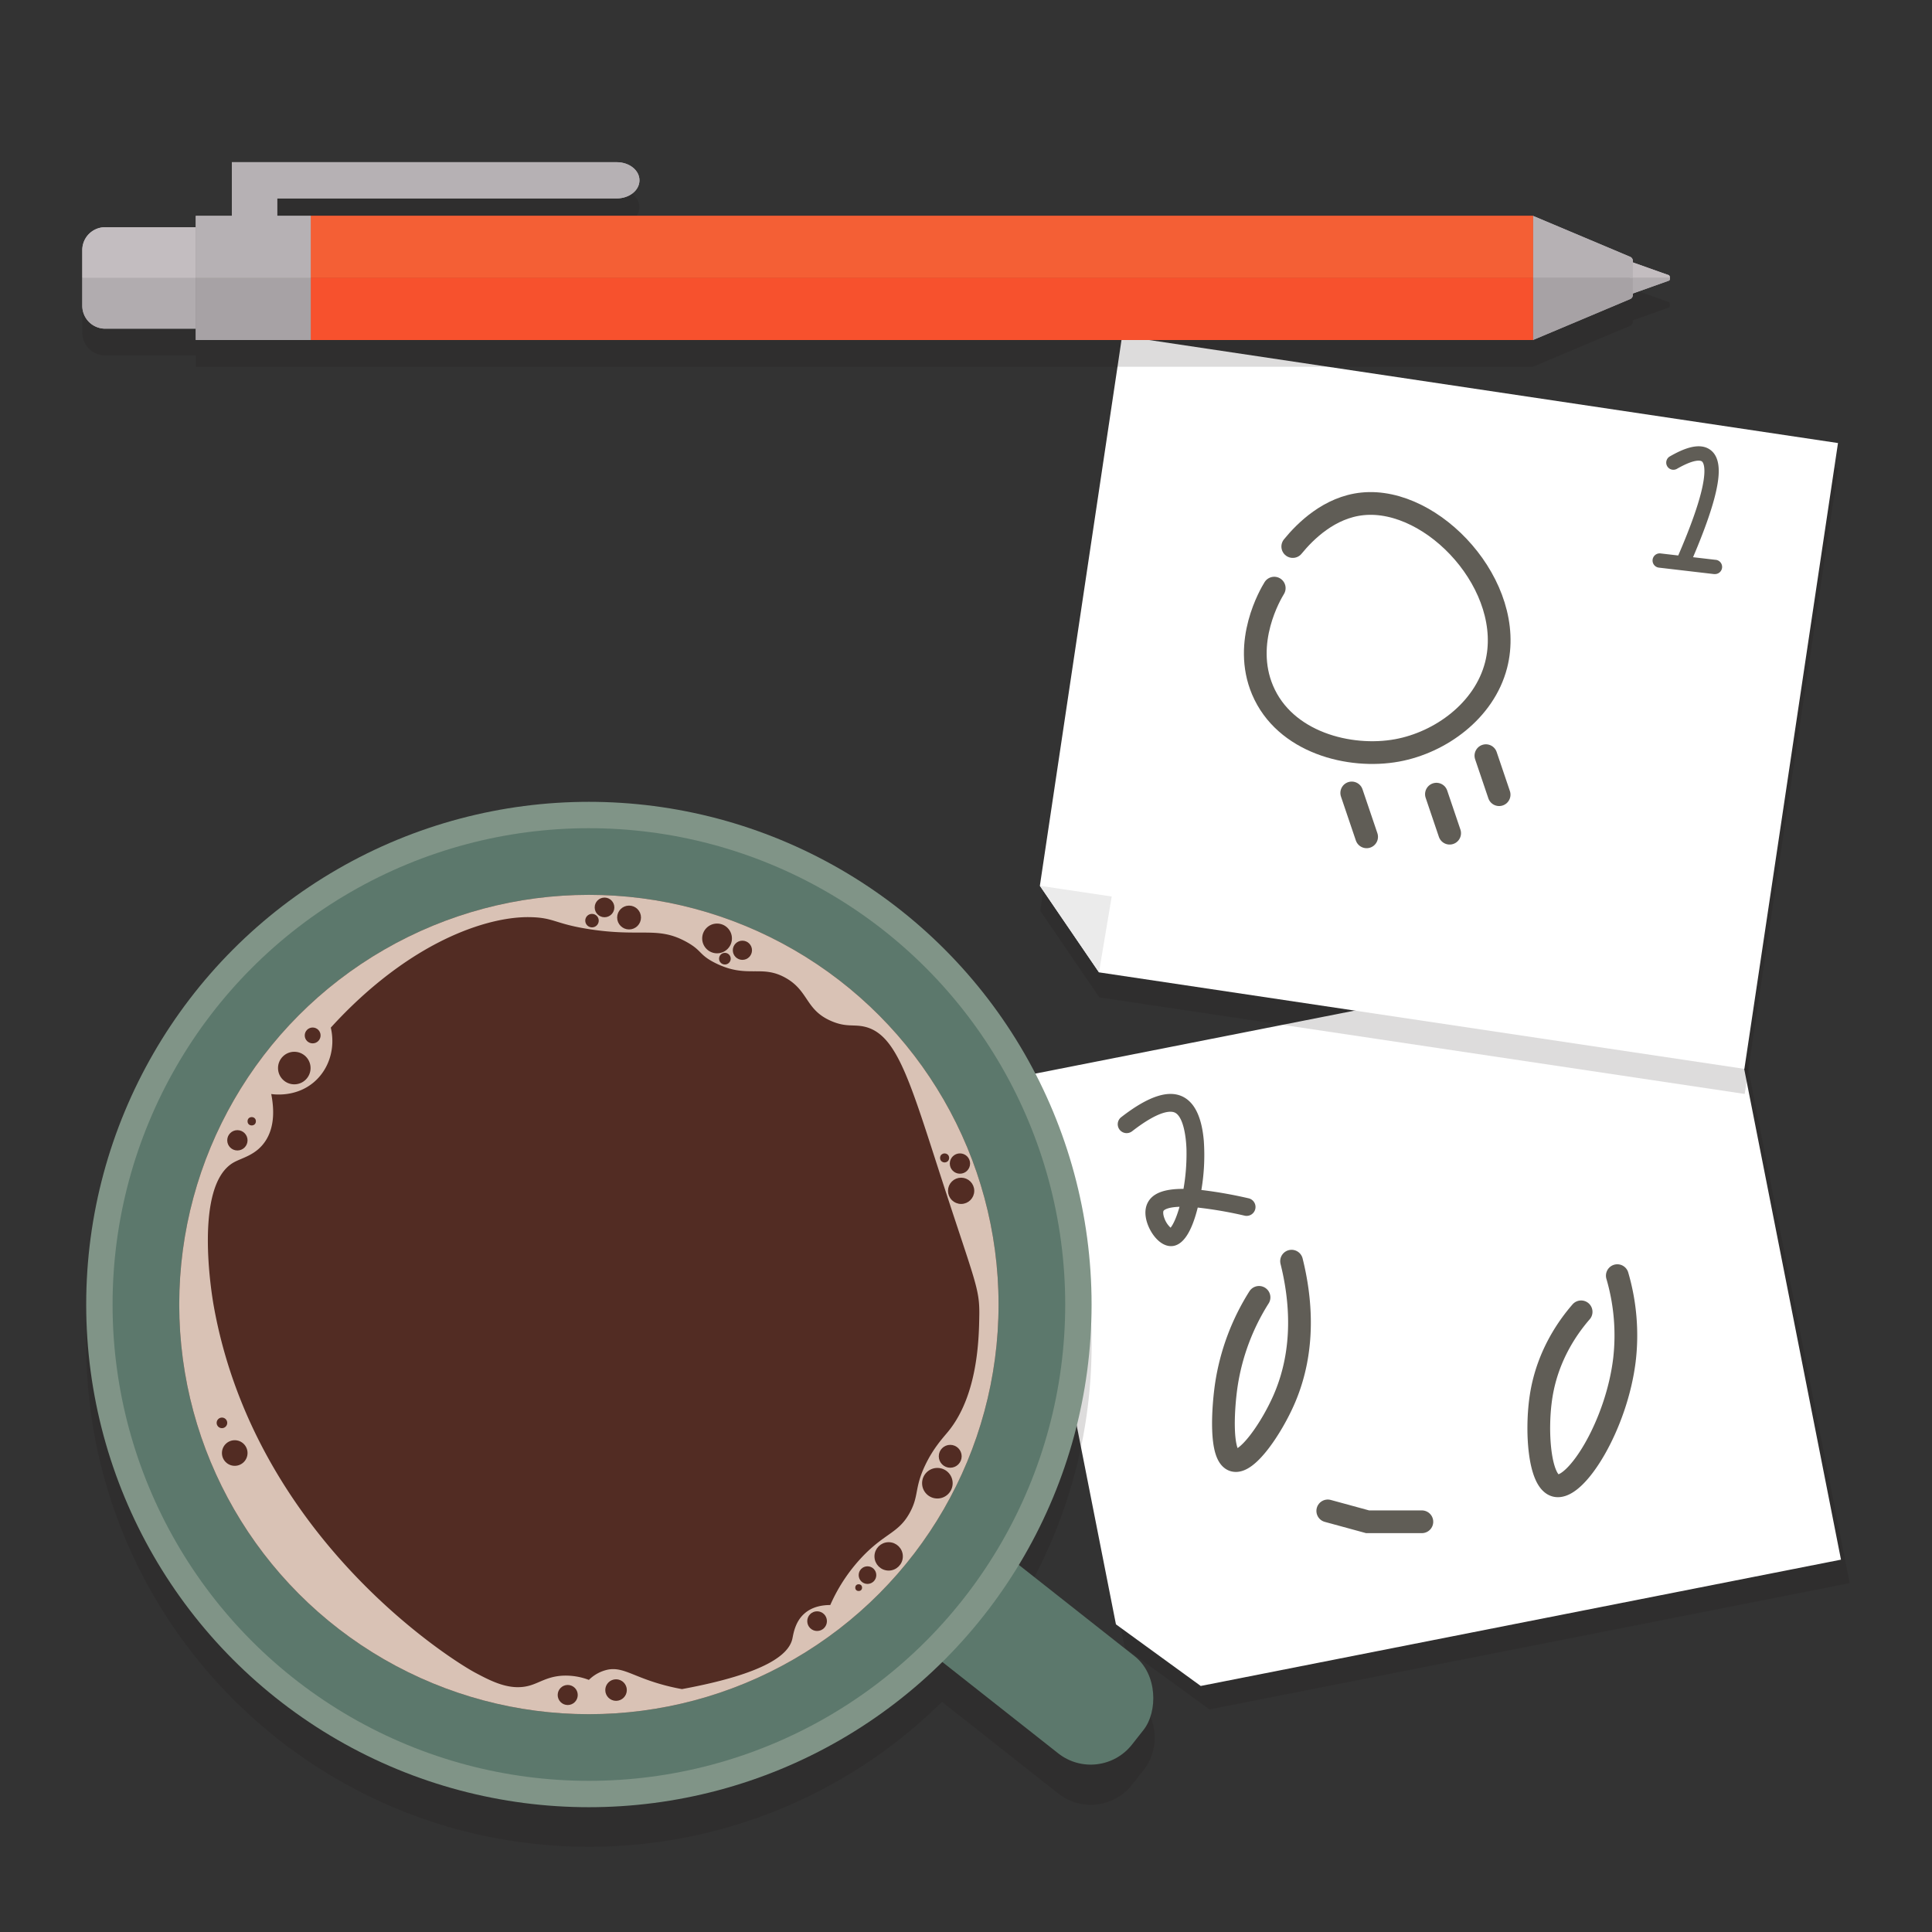 <svg viewBox="0 0 1200 1200" xmlns="http://www.w3.org/2000/svg"><rect x="0" y="0" width="1200" height="1200" fill="#333333" stroke="none"/><path d="m1148.9 983.33-397.68 78.45-52.66-38.28-66.83-338.76 441.1-87.02z" fill="#1f1719" opacity=".15"/><path d="m1143.47 968.73-397.68 78.45-52.66-38.28-66.83-338.76 441.1-87.02z" fill="#fff"/><path d="m1083.67 679.47-400.88-59.96-36.71-53.77 51.08-341.49 444.65 66.5z" fill="#1f1719" opacity=".15"/><path d="m1083.47 663.89-400.88-59.95-36.71-53.77 51.08-341.49 444.65 66.5z" fill="#fff"/><path d="m690.5 556.84-44.62-6.67 36.71 53.77z" fill="#ebebeb"/><path d="m782 805.82a141.08 141.08 0 0 0 -20.23 53.95c-2.25 15-4.06 44.52 4.49 47.21 8.2 2.58 23.69-20.15 31.48-38.21 13.26-30.83 10.26-62.27 4.48-85.43" style="fill:none;stroke:#3d3a31;stroke-linecap:round;stroke-width:14.12;stroke-miterlimit:10;opacity:.82"/><path d="m982.06 814.81c-7.37 8.5-20.57 26.18-24.73 51.71-3.54 21.75-1.28 53.8 9 56.2 12.45 2.91 37.91-37.45 42.71-78.68a132 132 0 0 0 -4.5-51.71" style="fill:none;stroke:#3d3a31;stroke-linecap:round;stroke-width:14.12;stroke-miterlimit:10;opacity:.82"/><path d="m824.7 938.45 24.73 6.75h33.72" style="fill:none;stroke:#3d3a31;stroke-linecap:round;stroke-width:14.12;stroke-miterlimit:10;opacity:.82"/><path d="m791.45 365.3c-2.24 3.65-19.87 33.39-7.28 63.25 13.75 32.63 54.09 42.95 83.62 37.53 26.84-4.93 54.11-24.58 61.44-52.89 12.65-48.83-38.92-104.67-82.91-100.24-20.61 2.08-35.58 17-43.36 26.51" style="fill:none;stroke:#3d3a31;stroke-linecap:round;stroke-width:14.12;stroke-miterlimit:10;opacity:.82"/><path d="m839.59 492.51 9.24 27.26" style="fill:none;stroke:#3d3a31;stroke-linecap:round;stroke-width:14.12;stroke-miterlimit:10;opacity:.82"/><path d="m892.19 493.27 8.21 24.24" style="fill:none;stroke:#3d3a31;stroke-linecap:round;stroke-width:14.12;stroke-miterlimit:10;opacity:.82"/><path d="m922.92 469.36 8.21 24.23" style="fill:none;stroke:#3d3a31;stroke-linecap:round;stroke-width:14.12;stroke-miterlimit:10;opacity:.82"/><path d="m1065.59 347.72-14-1.63c7.31-17.17 12.16-31.08 14.4-41.37 1.82-8.38 3.42-20.11-3.68-25.31s-17.75-.16-25.15 4.08a4.44 4.44 0 1 0 4.41 7.71c11.65-6.67 14.94-5 15.49-4.62s3.11 3.05.25 16.25c-2.23 10.23-7.25 24.42-14.93 42.19l-11-1.28a4.44 4.44 0 0 0 -1 8.83l34.2 4h.52a4.44 4.44 0 0 0 .51-8.86z" fill="#3d3a31" opacity=".82"/><path d="m727.34 774c-4 0-8.09-2.7-11.39-7.51-3.41-5-6.29-13-3.18-19.29 2.93-5.92 10-8.81 22.32-8.77a126.64 126.64 0 0 0 1.85-24.58c-.3-9.31-2.3-20.15-7-22.69-2.11-1.14-8.93-2.31-26.65 11.39a5.53 5.53 0 1 1 -6.77-8.74c17-13.18 29.7-17.23 38.68-12.37 7.1 3.84 11.31 13 12.51 27.16a129.21 129.21 0 0 1 -1.52 30.52 273.29 273.29 0 0 1 29.16 5.13 5.53 5.53 0 1 1 -2.41 10.79 252.64 252.64 0 0 0 -29-5c-3.81 15.28-9.13 23.32-15.82 23.92-.26.04-.52.04-.78.04zm5.28-24.44c-8.72.3-9.93 2.52-9.94 2.54-.29.57-.35 2.34.65 4.85a14.51 14.51 0 0 0 3.74 5.58c1.18-1.4 3.37-5.2 5.55-12.96z" fill="#3d3a31" opacity=".82"/><path d="m704.84 1053.7-72.11-56.85a310.74 310.74 0 0 0 45.28-162c0-172.44-139.8-312.23-312.24-312.23s-312.23 139.77-312.23 312.21 139.79 312.24 312.23 312.24a311.21 311.21 0 0 0 219.31-90l72.21 56.93a32.64 32.64 0 0 0 45.83-5.42l7.14-9.06a32.63 32.63 0 0 0 -5.42-45.82z" fill="#1f1719" opacity=".15"/><rect fill="#5c786c" height="76.79" rx="32.63" transform="matrix(.785 .619 -.619 .785 765.7 -170.93)" width="197.15" x="530.7" y="980.05"/><circle cx="365.77" cy="810.26" fill="#809487" r="312.23"/><circle cx="365.77" cy="810.26" fill="#5c786c" r="295.85"/><circle cx="365.77" cy="810.26" fill="#522c23" r="254.45"/><circle cx="365.77" cy="810.26" fill="#e9d4c7" opacity=".89" r="254.45"/><g fill="#522c23"><path d="m608.26 816.82c-.21 14-.74 49.64-19.36 72.36-3.17 3.88-9.14 10.15-14.3 21-6.68 14.1-3.77 18.58-9.31 29-6.68 12.52-14.48 12.69-27.72 25.73a104.62 104.62 0 0 0 -21.87 32c-4.49 0-10.84.83-15.83 5.09-6.2 5.29-7.1 13.19-7.74 15.95-2.19 9.52-16 21.48-68.55 31.18a132.53 132.53 0 0 1 -19.4-5c-12.89-4.38-18.48-8.56-26.53-7.11a23.6 23.6 0 0 0 -11.88 6.4 40.3 40.3 0 0 0 -16.54-2.61c-9.34.57-14.09 4.41-20.37 6.16-12.19 3.4-23.81-2.81-33.63-8-15.8-8.44-137.32-85-162.62-228.67-1-5.86-12.51-74.18 12.56-88.3 5.12-2.88 13.34-4.39 19.14-12.48 6.73-9.39 5.81-21.55 4.16-30 2.14.3 15.62 2 26.64-7.49 9.36-8.08 13.33-21.13 10.35-33.75 13.32-14.67 42.45-43.81 81.2-59.47 22.38-9 37.23-9.24 42.44-9.15 15.1.25 15.19 4.06 36.67 7.43 32.66 5.14 42.61-2.05 60.71 8 9.74 5.41 7.48 7.84 17.69 13 19.94 10 28.62.76 43.76 9.26 14.57 8.18 12.21 20 28.61 26.93 9 3.83 13.52 1.89 20.19 3.36 20.44 4.51 28.37 33.8 48.81 96.77 20.13 61.97 22.96 65.96 22.72 82.41z"/><circle cx="194.2" cy="643.13" r="4.92"/><circle cx="182.79" cy="663.39" r="10.11"/><circle cx="156.35" cy="696.44" r="2.59"/><circle cx="147.45" cy="708.27" r="6.31"/><circle cx="137.85" cy="883.77" r="3.29"/><circle cx="145.8" cy="902.5" r="7.95"/><circle cx="352.62" cy="1052.79" r="6.23"/><circle cx="382.64" cy="1049.73" r="6.69"/><circle cx="507.51" cy="1006.92" r="6.11"/><circle cx="533.33" cy="986.11" r="2.11"/><circle cx="538.81" cy="978.33" r="5.47"/><circle cx="551.96" cy="966.7" r="7.69" stroke="#522c23" stroke-miterlimit="10" stroke-width="2.25"/><circle cx="590.2" cy="904.53" r="5.98" stroke="#522c23" stroke-miterlimit="10" stroke-width="2.25"/><circle cx="582.22" cy="921.25" r="8.37" stroke="#522c23" stroke-miterlimit="10" stroke-width="2.25"/><circle cx="586.71" cy="719.21" r="1.69" stroke="#522c23" stroke-miterlimit="10" stroke-width="2.25"/><circle cx="596.97" cy="739.64" r="7.03" stroke="#522c23" stroke-miterlimit="10" stroke-width="2.25"/><circle cx="596.24" cy="722.7" r="5.18" stroke="#522c23" stroke-miterlimit="10" stroke-width="2.25"/><circle cx="390.73" cy="569.89" r="6.28" stroke="#522c23" stroke-miterlimit="10" stroke-width="2.25"/><circle cx="375.48" cy="563.61" r="4.98" stroke="#522c23" stroke-miterlimit="10" stroke-width="2.25"/><circle cx="367.7" cy="571.82" r="3.23" stroke="#522c23" stroke-miterlimit="10" stroke-width="1.92"/><circle cx="445.38" cy="582.88" r="8.28" stroke="#522c23" stroke-miterlimit="10" stroke-width="1.92"/><circle cx="450.24" cy="595.45" r="2.66" stroke="#522c23" stroke-miterlimit="10" stroke-width="1.92"/><circle cx="461.12" cy="590.23" r="4.38" stroke="#522c23" stroke-miterlimit="10" stroke-width="3.16"/></g><path d="m1036.47 187.57-22.26-7.92v-.9a2.81 2.81 0 0 0 -1.73-2.59l-60.29-25.4h-780v-10.85h210.89c7.78 0 14.1-5 14.1-11.25s-6.32-11.25-14.1-11.25h-239.08v33.35h-22.41v7h-56.27a14.21 14.21 0 0 0 -14.21 14.24v34.58a14.22 14.22 0 0 0 14.21 14.22h56.27v7h830.6l60.29-25.4a2.81 2.81 0 0 0 1.73-2.6v-.8l22.43-8c.45-.16.64-.91.61-1.67s-.31-1.59-.78-1.76z" fill="#1f1719" opacity=".15"/><path d="m1036.47 170.9-23.47-8.34a.89.89 0 0 0 -1.19.84v8.34a.89.89 0 0 0 .89.89h24.51c0-.78-.27-1.56-.74-1.73z" fill="#c3bdc0"/><path d="m1013 182.72 23.64-8.42c.45-.16.64-.91.61-1.67h-24.54a.86.86 0 0 0 -.86.86v8.42a.86.86 0 0 0 1.15.81z" fill="#b1acaf"/><path d="m1014.21 172.63v-10.55a2.82 2.82 0 0 0 -1.73-2.6l-60.29-25.4v38.55z" fill="#b6b1b4"/><path d="m952.19 172.63v38.55l60.29-25.4a2.81 2.81 0 0 0 1.73-2.6v-10.55z" fill="#a7a2a5"/><path d="m51.11 172.63v17.29a14.22 14.22 0 0 0 14.21 14.22h56.27v-31.51z" fill="#b1acaf"/><path d="m121.59 141.13h-56.27a14.21 14.21 0 0 0 -14.21 14.21v17.29h70.48z" fill="#c3bdc0"/><path d="m193.02 134.08h759.17v38.55h-759.17z" fill="#f7512d"/><path d="m193.02 172.63h759.17v38.55h-759.17z" fill="#e64c2a"/><path d="m121.59 172.63h71.43v38.55h-71.43z" fill="#a7a2a5"/><path d="m121.59 134.08h71.43v38.55h-71.43z" fill="#b6b1b4"/><path d="m144 156.18v-55.44h239.08c7.78 0 14.1 5 14.1 11.25s-6.32 11.25-14.1 11.25h-210.91v32.94c0 6.21-6.31 11.25-14.1 11.25s-14.07-5.04-14.07-11.25z" fill="#b6b1b4"/><path d="m1036.47 170.9-23.47-8.34a.89.89 0 0 0 -1.19.84v8.34a.89.89 0 0 0 .89.89h24.51c0-.78-.27-1.56-.74-1.73z" fill="#c3bdc0"/><path d="m1013 182.72 23.64-8.42c.45-.16.64-.91.61-1.67h-24.54a.86.86 0 0 0 -.86.86v8.42a.86.86 0 0 0 1.15.81z" fill="#b1acaf"/><path d="m1014.21 172.63v-10.55a2.82 2.82 0 0 0 -1.73-2.6l-60.29-25.4v38.55z" fill="#b6b1b4"/><path d="m952.19 172.63v38.55l60.29-25.4a2.81 2.81 0 0 0 1.73-2.6v-10.55z" fill="#a7a2a5"/><path d="m51.11 172.63v17.29a14.22 14.22 0 0 0 14.21 14.22h56.27v-31.51z" fill="#b1acaf"/><path d="m121.59 141.13h-56.27a14.21 14.21 0 0 0 -14.21 14.21v17.29h70.48z" fill="#c3bdc0"/><path d="m193.02 134.08h759.17v38.55h-759.17z" fill="#f45f35"/><path d="m193.02 172.63h759.17v38.55h-759.17z" fill="#f7512d"/><path d="m121.59 172.63h71.43v38.55h-71.43z" fill="#a7a2a5"/><path d="m121.59 134.08h71.43v38.55h-71.43z" fill="#b6b1b4"/><path d="m144 156.18v-55.44h239.08c7.78 0 14.1 5 14.1 11.25s-6.32 11.25-14.1 11.25h-210.91v32.94c0 6.21-6.31 11.25-14.1 11.25s-14.07-5.04-14.07-11.25z" fill="#b6b1b4"/></svg>